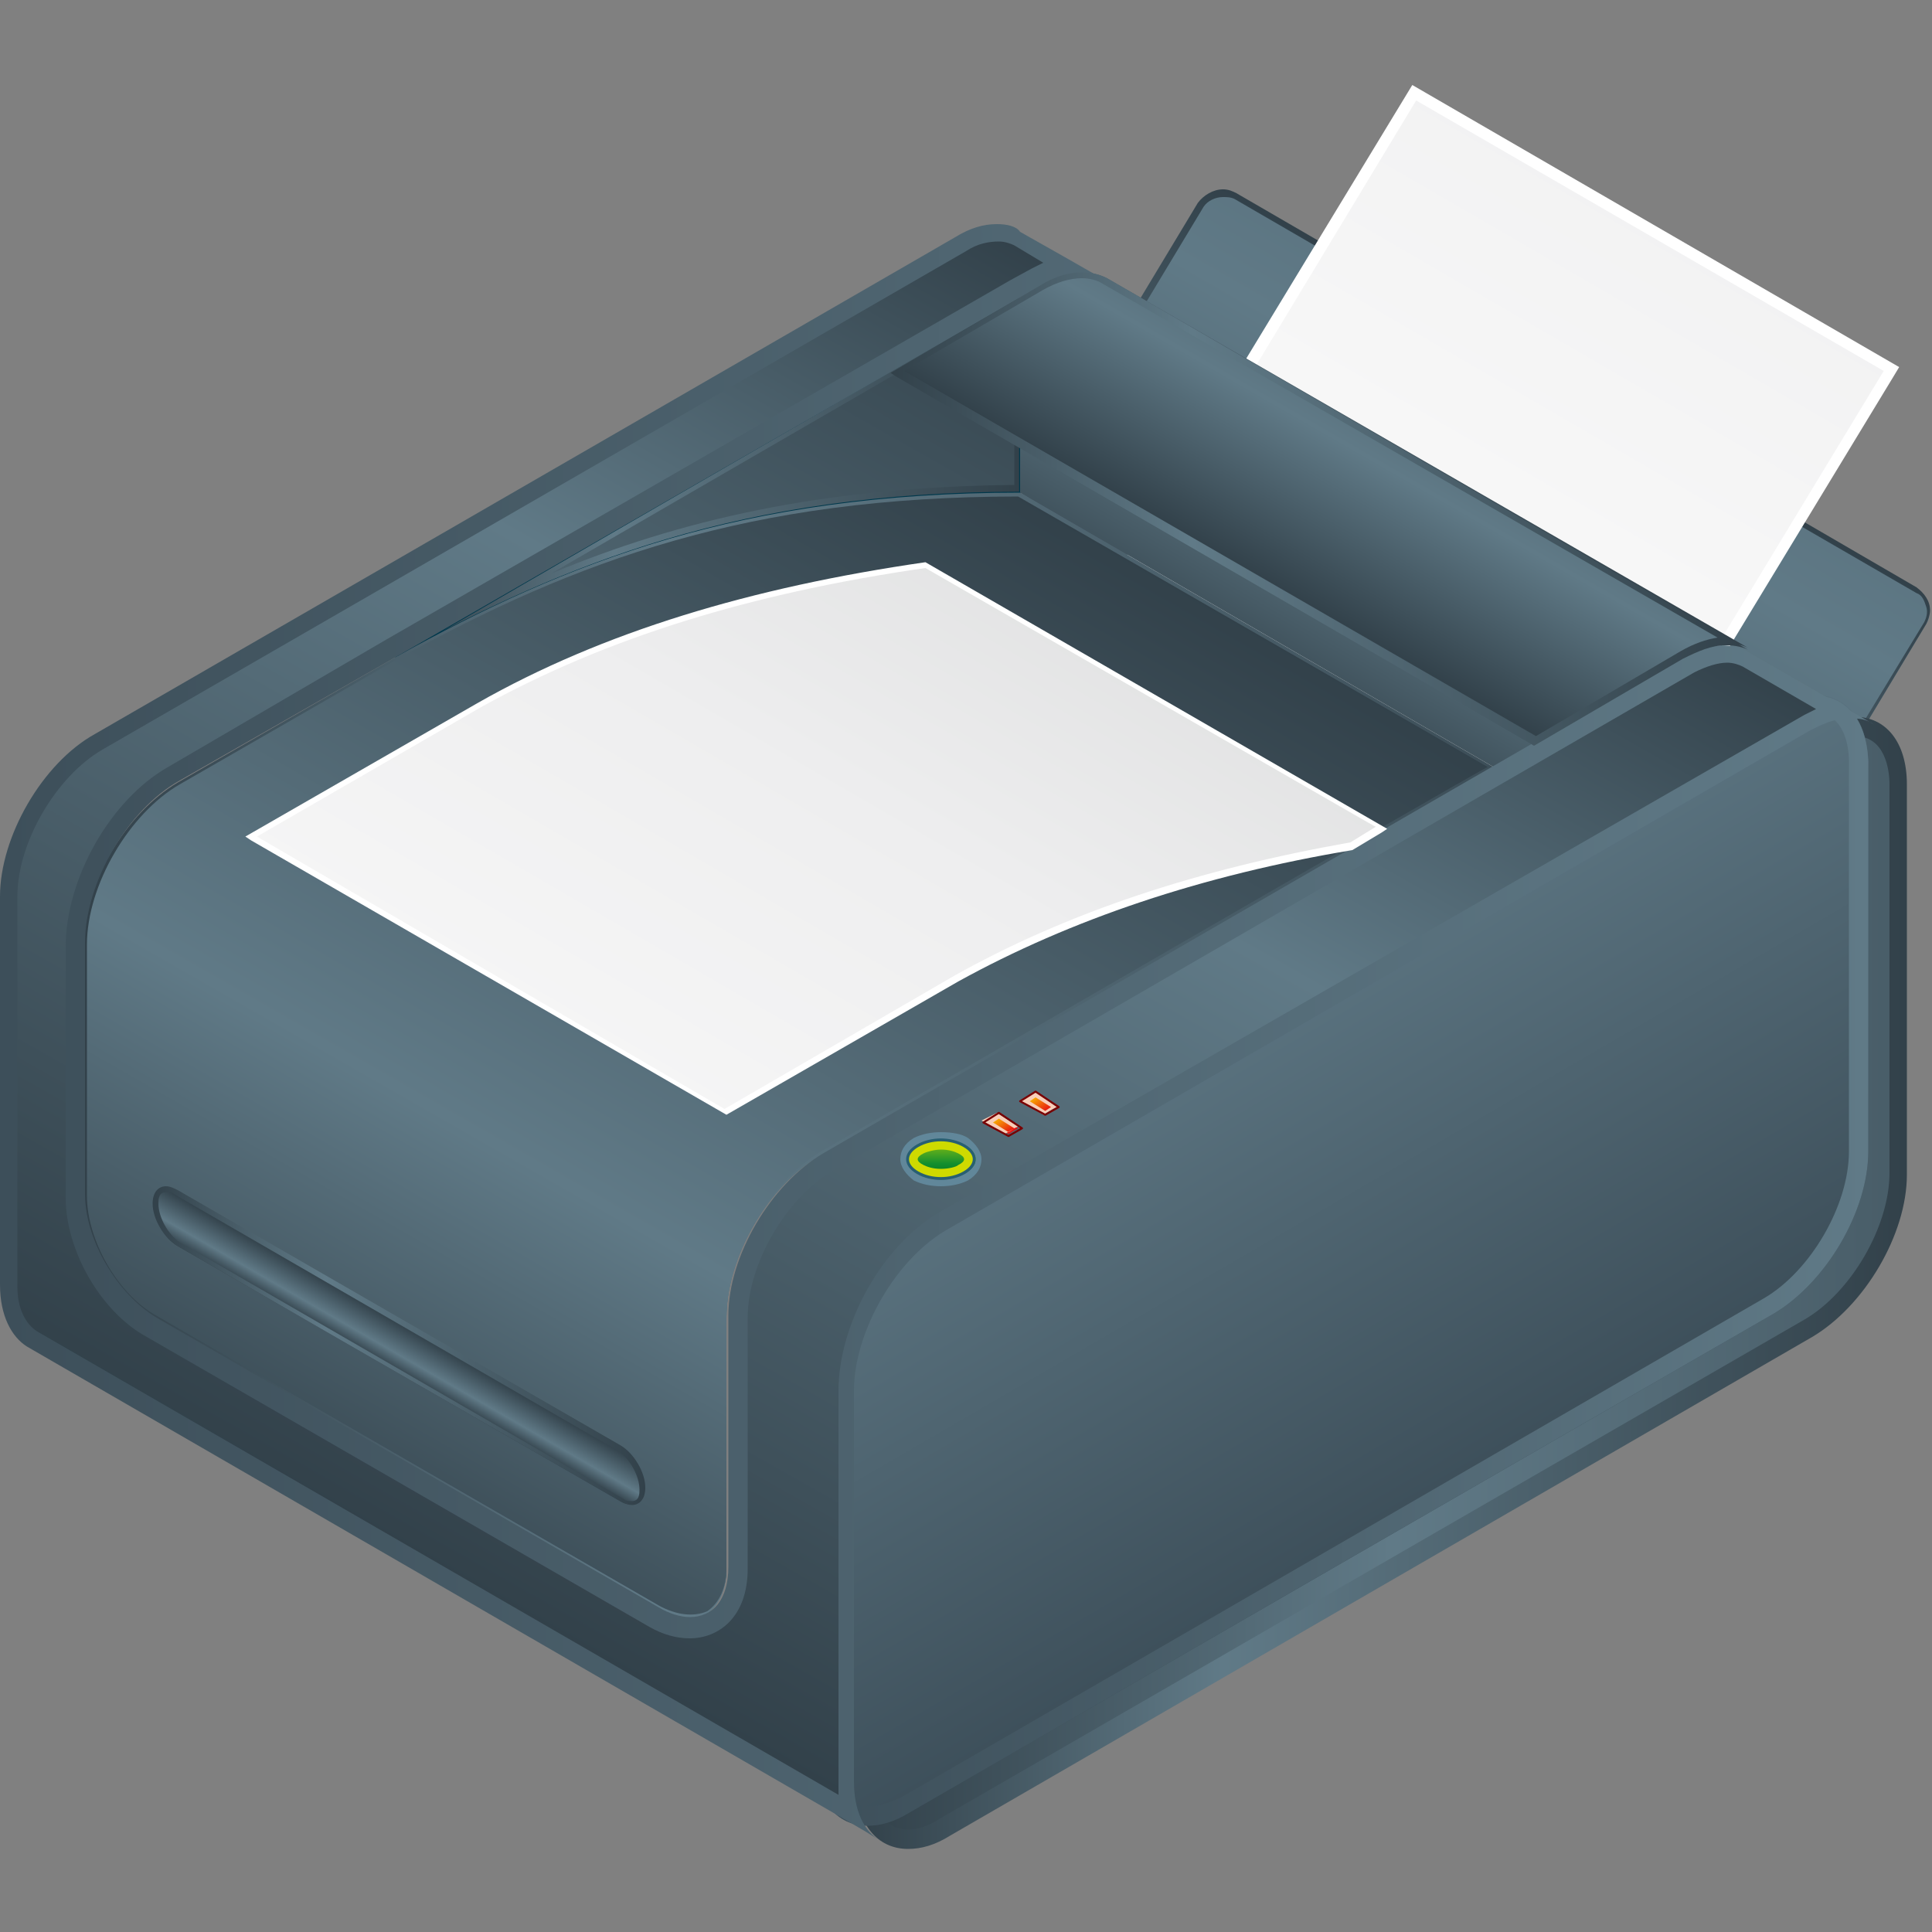 <?xml version="1.0" encoding="utf-8"?>
<!-- Generator: Adobe Illustrator 16.0.0, SVG Export Plug-In . SVG Version: 6.00 Build 0)  -->
<!DOCTYPE svg PUBLIC "-//W3C//DTD SVG 1.1//EN" "http://www.w3.org/Graphics/SVG/1.1/DTD/svg11.dtd">
<svg version="1.1" id="图层_1" xmlns="http://www.w3.org/2000/svg" xmlns:xlink="http://www.w3.org/1999/xlink" x="0px" y="0px"
	 width="100px" height="100px" viewBox="0 0 100 100" style="enable-background:new 0 0 100 100;" xml:space="preserve">
<rect x="0" y="0" width="100" height="100" fill="#808080" stroke="none"/>
<style type="text/css">
<![CDATA[
	.st0{fill:none;stroke:#285F72;stroke-width:0.148;stroke-linecap:round;stroke-linejoin:round;}
	.st1{fill:#F8CEB9;}
	.st2{fill:url(#SVGID_1_);}
	.st3{fill:url(#SVGID_2_);}
	.st4{fill:url(#SVGID_3_);}
	.st5{fill:url(#SVGID_4_);}
	.st6{fill:url(#SVGID_5_);}
	.st7{fill:url(#SVGID_6_);}
	.st8{fill:url(#SVGID_7_);}
	.st9{fill:url(#SVGID_8_);}
	.st10{fill:url(#SVGID_9_);}
	.st11{fill:#61879A;}
	.st12{fill:#FFFFFF;}
	.st13{fill:none;stroke:#00384C;stroke-width:0.1;stroke-linecap:round;stroke-linejoin:round;}
	.st14{fill:none;stroke:#790001;stroke-width:0.1;stroke-linecap:round;stroke-linejoin:round;}
	.st15{fill:#CEDA00;}
	.st16{fill:url(#SVGID_10_);}
	.st17{fill:url(#SVGID_11_);}
	.st18{fill:url(#SVGID_12_);}
	.st19{fill:url(#SVGID_13_);}
	.st20{fill:url(#SVGID_14_);}
	.st21{fill:url(#SVGID_15_);}
	.st22{fill:url(#SVGID_16_);}
	.st23{fill:url(#SVGID_17_);}
	.st24{fill:url(#SVGID_18_);}
	.st25{fill:url(#SVGID_19_);}
	.st26{fill:url(#SVGID_20_);}
	.st27{fill:url(#SVGID_21_);}
	.st28{fill:url(#SVGID_22_);}
	.st29{fill:url(#SVGID_23_);}
	.st30{fill:#FFFFFF;fill-opacity:0;}
]]>
</style>
<rect class="st30" width="100" height="100"/>
<g>
	
		<linearGradient id="SVGID_1_" gradientUnits="userSpaceOnUse" x1="595.318" y1="722.338" x2="640.49" y2="643.811" gradientTransform="matrix(1 0 0 1 -532 -671)">
		<stop  offset="0" style="stop-color:#32414A"/>
		<stop  offset="0.35" style="stop-color:#607A87"/>
		<stop  offset="1" style="stop-color:#32414A"/>
	</linearGradient>
	<path class="st2" d="M62.2,10.6L62.2,10.6L44.7,39.5c-0.2,0.3-0.2,0.6-0.1,0.9c0.1,0.3,0.3,0.6,0.6,0.8l35.3,20.4
		c0.6,0.3,1.4,0.1,1.8-0.4l17.4-28.9c0.2-0.3,0.2-0.6,0.1-1c-0.1-0.3-0.3-0.6-0.6-0.8L64,10.2C63.3,9.8,62.6,10,62.2,10.6z"/>
	
		<linearGradient id="SVGID_2_" gradientUnits="userSpaceOnUse" x1="594.994" y1="722.709" x2="613.292" y2="691.017" gradientTransform="matrix(1 0 0 1 -532 -671)">
		<stop  offset="0" style="stop-color:#32414A"/>
		<stop  offset="0.35" style="stop-color:#607A87"/>
		<stop  offset="1" style="stop-color:#32414A"/>
	</linearGradient>
	<path class="st3" d="M63.3,9.8c-0.5,0-1,0.3-1.3,0.7L44.6,39.4c-0.1,0.2-0.2,0.5-0.2,0.7c0,0.5,0.3,0.9,0.7,1.2l22.8,13.2
		c0.7,0.4,1.2,0.7,1.2,0.7s0.6,0.3,1.2,0.7l10,5.8c0.2,0.1,0.5,0.2,0.7,0.2c0.5,0,1-0.2,1.3-0.7l17.4-28.9c0.1-0.2,0.2-0.5,0.2-0.7
		c0-0.5-0.3-0.9-0.7-1.2L76.5,17.2c-0.7-0.4-1.8-1-2.5-1.4L64,10C63.8,9.9,63.6,9.8,63.3,9.8L63.3,9.8z M81.1,61.6
		c-0.2,0-0.4-0.1-0.6-0.2l-10-5.8c-0.7-0.4-1.2-0.7-1.2-0.7s-0.6-0.3-1.2-0.7L45.3,41.1c-0.3-0.1-0.4-0.4-0.5-0.7
		c-0.1-0.3,0-0.6,0.1-0.8l17.4-28.9c0.2-0.3,0.6-0.5,1-0.5c0.2,0,0.4,0,0.6,0.1l0,0l10,5.8c0.7,0.4,1.8,1,2.5,1.4l22.8,13.2
		c0.3,0.1,0.4,0.4,0.5,0.7c0.1,0.3,0,0.6-0.1,0.8L82.1,61C81.9,61.4,81.5,61.6,81.1,61.6L81.1,61.6z"/>
	
		<linearGradient id="SVGID_3_" gradientUnits="userSpaceOnUse" x1="575.398" y1="754.952" x2="624.615" y2="670.153" gradientTransform="matrix(1 0 0 1 -532 -671)">
		<stop  offset="2.398080e-003" style="stop-color:#F7F7F7"/>
		<stop  offset="0.241" style="stop-color:#F5F5F5"/>
		<stop  offset="0.325" style="stop-color:#FFFFFF"/>
		<stop  offset="0.358" style="stop-color:#FFFFFF"/>
		<stop  offset="0.414" style="stop-color:#F7F7F7"/>
		<stop  offset="0.69" style="stop-color:#F7F7F7"/>
		<stop  offset="1" style="stop-color:#EEEEEF"/>
	</linearGradient>
	<path class="st4" d="M54.6,35.6c0.5,0.3,24.2,14,24.7,14.3c0.3-0.5,18.3-30.2,18.6-30.8c-0.5-0.3-24.2-14-24.7-14.3
		C72.9,5.3,54.9,35,54.6,35.6z"/>
	<path class="st12" d="M73.1,4.4l-19,31.3l0.5,0.3l0,0l0,0l0,0l24.7,14.3L98,19.5l0,0l0,0l0,0l0.3-0.5L73.1,4.4L73.1,4.4z M55,35.5
		L73.3,5.2l24.2,14L79.2,49.4L55,35.5L55,35.5z"/>
	
		<linearGradient id="SVGID_4_" gradientUnits="userSpaceOnUse" x1="576.26" y1="737.363" x2="655.524" y2="737.363" gradientTransform="matrix(1 0 0 1 -532 -671)">
		<stop  offset="0" style="stop-color:#32414A"/>
		<stop  offset="0.35" style="stop-color:#607A87"/>
		<stop  offset="1" style="stop-color:#32414A"/>
	</linearGradient>
	<path class="st5" d="M94,38.2L94,38.2L49.4,64c-2.6,1.5-4.6,5.1-4.6,8v20.2c0,1.3,0.4,2.3,1.2,2.7c0.8,0.4,1.8,0.3,3-0.3l44.6-25.8
		c2.6-1.5,4.6-5.1,4.6-8V40.6c0-1.3-0.4-2.3-1.2-2.7C96.2,37.4,95.2,37.5,94,38.2z"/>
	
		<linearGradient id="SVGID_5_" gradientUnits="userSpaceOnUse" x1="576.3" y1="737.4" x2="630.645" y2="737.4" gradientTransform="matrix(1 0 0 1 -532 -671)">
		<stop  offset="0" style="stop-color:#32414A"/>
		<stop  offset="0.35" style="stop-color:#607A87"/>
		<stop  offset="1" style="stop-color:#32414A"/>
	</linearGradient>
	<path class="st6" d="M96,37.1c-0.7,0-1.4,0.2-2.2,0.7L49.2,63.6c-2.7,1.6-4.9,5.3-4.9,8.4v20.2c0,2.2,1.1,3.5,2.7,3.5
		c0.7,0,1.4-0.2,2.2-0.7l44.6-25.8c2.7-1.6,4.9-5.3,4.9-8.4V40.6C98.7,38.4,97.6,37.1,96,37.1L96,37.1z M47,94.7
		c-1.6,0-1.7-1.8-1.7-2.5V72c0-2.8,2-6.2,4.4-7.6l44.6-25.8c0.6-0.3,1.2-0.5,1.7-0.5c1.6,0,1.8,1.8,1.8,2.5v20.1
		c0,2.8-2,6.2-4.4,7.6L48.7,94.1C48.1,94.5,47.5,94.7,47,94.7L47,94.7z"/>
	
		<linearGradient id="SVGID_6_" gradientUnits="userSpaceOnUse" x1="591.91" y1="719.864" x2="608.189" y2="747.846" gradientTransform="matrix(1 0 0 1 -532 -671)">
		<stop  offset="0" style="stop-color:#607A87"/>
		<stop  offset="1" style="stop-color:#3D4F5A"/>
	</linearGradient>
	<path class="st7" d="M91.8,36.6L47.1,62.4c-2.7,1.6-4.9,5.3-4.9,8.4V91c0,3.1,2.2,4.4,4.9,2.8L91.8,68c2.7-1.6,4.9-5.3,4.9-8.4
		V39.4C96.6,36.3,94.4,35.1,91.8,36.6z"/>
	
		<linearGradient id="SVGID_7_" gradientUnits="userSpaceOnUse" x1="574.273" y1="736.25" x2="628.62" y2="736.25" gradientTransform="matrix(1 0 0 1 -532 -671)">
		<stop  offset="0" style="stop-color:#3D4F5A"/>
		<stop  offset="1" style="stop-color:#607A87"/>
	</linearGradient>
	<path class="st8" d="M93.9,36c-0.7,0-1.4,0.2-2.2,0.7L47.1,62.4c-2.7,1.6-4.9,5.3-4.9,8.4V91c0,2.2,1.1,3.5,2.7,3.5
		c0.7,0,1.4-0.2,2.2-0.7L91.8,68c2.7-1.6,4.9-5.3,4.9-8.4V39.4C96.6,37.2,95.5,36,93.9,36L93.9,36z M45,93.5c-1.6,0-1.8-1.8-1.8-2.5
		V70.8c0-2.8,2-6.2,4.4-7.6l44.6-25.8c0.6-0.3,1.2-0.5,1.7-0.5c1.6,0,1.8,1.8,1.8,2.5v20.2c0,2.8-2,6.2-4.4,7.6L46.7,93
		C46.1,93.3,45.5,93.5,45,93.5L45,93.5z"/>
	
		<linearGradient id="SVGID_8_" gradientUnits="userSpaceOnUse" x1="547.888" y1="740.201" x2="581.104" y2="681.602" gradientTransform="matrix(1 0 0 1 -532 -671)">
		<stop  offset="0" style="stop-color:#32414A"/>
		<stop  offset="0.35" style="stop-color:#607A87"/>
		<stop  offset="1" style="stop-color:#32414A"/>
	</linearGradient>
	<path class="st9" d="M25.6,31.2c7.6-3.6,15.7-5.8,27-5.9c0-0.3,0-9.2,0-9.7C52.2,15.8,32.7,27.1,25.6,31.2z"/>
	
		<linearGradient id="SVGID_9_" gradientUnits="userSpaceOnUse" x1="552.5" y1="695.65" x2="584.764" y2="695.65" gradientTransform="matrix(1 0 0 1 -532 -671)">
		<stop  offset="0" style="stop-color:#32414A"/>
		<stop  offset="0.35" style="stop-color:#607A87"/>
		<stop  offset="1" style="stop-color:#32414A"/>
	</linearGradient>
	<path class="st10" d="M52.8,15.3L20.5,34c0.1-0.1,0.2-0.1,0.3-0.2l0,0c1.7-0.9,3.4-1.8,5.2-2.6l0,0c7.2-3.4,15.3-5.7,26.8-5.7v-0.3
		l0,0l0,0V15.3L52.8,15.3z M28.5,29.7l24-13.9v9.3C42.6,25.2,35.2,26.9,28.5,29.7L28.5,29.7z"/>
	<path class="st13" d="M20.5,34c8.8-4.8,17.8-8.5,32.3-8.5V15.3L20.5,34z"/>
	
		<linearGradient id="SVGID_10_" gradientUnits="userSpaceOnUse" x1="595.279" y1="706.562" x2="609.947" y2="681.338" gradientTransform="matrix(1 0 0 1 -532 -671)">
		<stop  offset="0" style="stop-color:#32414A"/>
		<stop  offset="0.35" style="stop-color:#607A87"/>
		<stop  offset="1" style="stop-color:#32414A"/>
	</linearGradient>
	<polygon class="st16" points="86.1,34.6 86.1,34.6 52.8,15.3 52.8,25.5 77.3,39.7 	"/>
	
		<linearGradient id="SVGID_11_" gradientUnits="userSpaceOnUse" x1="553.356" y1="755.869" x2="592.637" y2="687.227" gradientTransform="matrix(1 0 0 1 -532 -671)">
		<stop  offset="2.398080e-003" style="stop-color:#00384C"/>
		<stop  offset="0.241" style="stop-color:#074B60"/>
		<stop  offset="0.325" style="stop-color:#517C8F"/>
		<stop  offset="0.358" style="stop-color:#5A8395"/>
		<stop  offset="0.414" style="stop-color:#487589"/>
		<stop  offset="0.693" style="stop-color:#104E62"/>
		<stop  offset="1" style="stop-color:#00384C"/>
	</linearGradient>
	<path class="st17" d="M53.9,14.9L53.9,14.9c0,0-0.5,0.3-0.8,0.5c0.5,0.3,32.9,19,33.1,19.1c0.2-0.1,1-0.6,1-0.6
		c0.9-0.5,1.7-0.7,2.4-0.6c-1.9-1.1-32.4-18.7-32.4-18.7C56.3,14,55.2,14.1,53.9,14.9z M20.6,34.1L9.3,40.6
		c-2.6,1.5-4.8,5.2-4.8,8.3v13c0,2.3,1.6,5.1,3.6,6.2l26,15c0.9,0.5,1.8,0.6,2.5,0.3c0.6-0.4,1-1.2,1-2.2v-13c0-3.2,2.2-7,4.9-8.6
		c0,0,34-19.7,34.5-19.9c-0.5-0.3-24.3-14-24.3-14C38.8,25.7,29.8,29,20.6,34.1z"/>
	
		<linearGradient id="SVGID_12_" gradientUnits="userSpaceOnUse" x1="536.3" y1="719.949" x2="622.6" y2="719.949" gradientTransform="matrix(1 0 0 1 -532 -671)">
		<stop  offset="0" style="stop-color:#32414A"/>
		<stop  offset="0.35" style="stop-color:#607A87"/>
		<stop  offset="1" style="stop-color:#32414A"/>
	</linearGradient>
	<path class="st18" d="M56,14.1c-0.7,0-1.4,0.2-2.2,0.7l-1.1,0.6l0.3,0.2l0,0l0,0l0,0l32.7,18.9l0,0l0.3,0.2l-6.1,3.5l0.3-0.2l0,0
		l6.1-3.5l0,0l0.8-0.5c0.8-0.4,1.5-0.7,2.2-0.7h0.1l0,0c0.4,0,0.9,0.1,1.2,0.3L57.3,14.4C56.9,14.2,56.5,14.1,56,14.1L56,14.1z
		 M53.4,15.3L54,15c0.7-0.4,1.4-0.6,2-0.6c0.4,0,0.8,0.1,1.1,0.3l0,0L88.9,33c-0.6,0.1-1.2,0.3-1.9,0.7l-0.9,0.5L53.4,15.3
		L53.4,15.3z M52.8,25.5c-14.4,0-23.5,3.6-32.3,8.5L9.2,40.5c-2.7,1.6-4.9,5.3-4.9,8.4v13c0,2.3,1.7,5.2,3.7,6.4l26,15
		c0.6,0.3,1.2,0.5,1.6,0.5c1.2,0,2-1,2-2.6v-13l0,0l0,0c0-3.1,2.2-6.9,4.9-8.4L77,39.9l0,0l0,0l0,0l0.3-0.2L52.8,25.5L52.8,25.5z
		 M35.7,83.5c-0.5,0-1-0.2-1.5-0.5l-26-15c-1.9-1.1-3.5-3.9-3.5-6.1v-13c0-3,2.1-6.7,4.7-8.2l11.3-6.5c9.2-5,18.2-8.4,32-8.4
		l24,13.9L42.4,59.5c-2.8,1.6-5,5.5-5,8.7v13C37.4,82.6,36.7,83.5,35.7,83.5L35.7,83.5z"/>
	
		<linearGradient id="SVGID_13_" gradientUnits="userSpaceOnUse" x1="594.008" y1="688.581" x2="557.196" y2="753.638" gradientTransform="matrix(1 0 0 1 -532 -671)">
		<stop  offset="0" style="stop-color:#32414A"/>
		<stop  offset="0.35" style="stop-color:#607A87"/>
		<stop  offset="1" style="stop-color:#32414A"/>
	</linearGradient>
	<path class="st19" d="M49.7,12.6L49.7,12.6L5.1,38.4c-2.6,1.5-4.6,5.1-4.6,8v20.1c0,1.3,0.4,2.3,1.2,2.7c0,0,34.3,19.8,42.5,24.5
		c-0.2-0.5-0.3-1-0.3-1.7V72c0-3.2,2.3-7.2,5.1-8.8l44.6-25.8c0.6-0.3,1.2-0.4,1.7-0.5c-1.9-1.1-4.9-2.8-4.9-2.8
		c-0.8-0.4-1.8-0.3-3,0.3L42.8,60.2c-2.6,1.5-4.6,5.1-4.6,8v13c0,1.3-0.5,2.3-1.3,2.8c-0.8,0.5-1.9,0.4-3.1-0.3l-26-15
		c-2.2-1.3-3.9-4.3-3.9-6.8v-13c0-3.3,2.3-7.2,5.1-8.8l44.6-25.8c0.6-0.3,1.2-0.4,1.7-0.5c-1.2-0.7-2.6-1.5-2.6-1.5
		C51.9,11.8,50.9,12,49.7,12.6z M97.2,37c0.1,0,0.2,0,0.2,0.1C97.4,37,97.3,37,97.2,37z"/>
	
		<linearGradient id="SVGID_14_" gradientUnits="userSpaceOnUse" x1="532" y1="724.449" x2="629.201" y2="724.449" gradientTransform="matrix(1 0 0 1 -532 -671)">
		<stop  offset="0" style="stop-color:#3D4F5A"/>
		<stop  offset="1" style="stop-color:#607A87"/>
	</linearGradient>
	<path class="st20" d="M51.6,11.6c-0.7,0-1.4,0.2-2.2,0.7L4.9,38C2.2,39.5,0,43.3,0,46.4v20.1c0,1.6,0.6,2.7,1.4,3.2l42.2,24.4l0,0
		l1.2,0.7l0,0l0.8,0.5c-0.9-0.5-1.4-1.6-1.4-3.1V72l0,0l0,0c0-3.1,2.2-6.9,4.9-8.4l44.6-25.8c0.4-0.2,0.8-0.4,1.2-0.5l0,0
		c0.3-0.1,0.6-0.1,0.9-0.1c0.1,0,0.2,0,0.3,0l0,0c0.3,0,0.6,0.1,0.9,0.3l-6.6-3.8l0,0c-0.4-0.2-0.8-0.3-1.3-0.3
		c-0.7,0-1.4,0.2-2.2,0.7L42.6,59.7c-2.7,1.6-4.9,5.3-4.9,8.4v13l0,0l0,0c0,1.7-0.8,2.6-2,2.6c-0.5,0-1.1-0.2-1.6-0.5l-26-15
		c-2-1.2-3.7-4-3.7-6.4v-13l0,0l0,0c0-3.1,2.2-6.9,4.9-8.4L20.5,34l32.3-18.6l1.1-0.6c0.4-0.2,0.8-0.4,1.2-0.5l0,0
		c0.3-0.1,0.6-0.1,0.9-0.1c0.5,0,0.9,0.1,1.2,0.3l0,0l0,0l0,0l0,0l0,0l-2.1-1.2l0,0L52.8,12l0,0C52.6,11.7,52.1,11.6,51.6,11.6
		L51.6,11.6z M43.4,92.9l-41.5-24c-0.6-0.4-1-1.2-1-2.3V46.4c0-2.8,2-6.2,4.4-7.6L50,13c0.6-0.4,1.2-0.5,1.7-0.5
		c0.3,0,0.6,0.1,0.8,0.2l0,0l1.5,0.9c-0.2,0.1-0.4,0.2-0.6,0.3l-1.1,0.6L20,33.1L8.7,39.7c-3,1.7-5.3,5.8-5.3,9.3v13
		c0,2.7,1.8,5.9,4.2,7.2l26,15c0.7,0.4,1.4,0.6,2.1,0.6c1.5,0,3-1.1,3-3.6v-13c0-2.8,2-6.2,4.4-7.6l44.6-25.8
		c0.6-0.3,1.2-0.5,1.7-0.5c0.3,0,0.6,0.1,0.8,0.2l3.8,2.2c-0.2,0.1-0.4,0.2-0.6,0.3L48.7,62.7c-3,1.7-5.3,5.8-5.3,9.3v20.2
		C43.4,92.4,43.4,92.6,43.4,92.9L43.4,92.9z"/>
	
		<linearGradient id="SVGID_15_" gradientUnits="userSpaceOnUse" x1="597.61" y1="701.181" x2="609.358" y2="680.758" gradientTransform="matrix(1 0 0 1 -532 -671)">
		<stop  offset="0" style="stop-color:#32414A"/>
		<stop  offset="0.35" style="stop-color:#607A87"/>
		<stop  offset="1" style="stop-color:#32414A"/>
	</linearGradient>
	<path class="st21" d="M53.9,14.9c0,0-7,4.1-7.5,4.3c0.5,0.3,33.1,19.1,33.1,19.1l7.5-4.5c0.9-0.5,1.7-0.7,2.4-0.6
		C87.5,32.1,57,14.5,57,14.5C56.3,14,55.2,14.1,53.9,14.9z"/>
	
		<linearGradient id="SVGID_16_" gradientUnits="userSpaceOnUse" x1="578.1" y1="697.35" x2="622.6" y2="697.35" gradientTransform="matrix(1 0 0 1 -532 -671)">
		<stop  offset="0" style="stop-color:#32414A"/>
		<stop  offset="0.35" style="stop-color:#607A87"/>
		<stop  offset="1" style="stop-color:#32414A"/>
	</linearGradient>
	<path class="st22" d="M56,14.1c-0.7,0-1.4,0.2-2.2,0.7l-7.7,4.5l0.3,0.2l0,0l0,0l0,0l33,19.1l7.7-4.5c0.8-0.4,1.5-0.7,2.2-0.7h0.1
		l0,0c0.4,0,0.9,0.1,1.2,0.3L57.3,14.4C56.9,14.2,56.5,14.1,56,14.1L56,14.1z M46.8,19.2L54,15c0.7-0.4,1.4-0.6,2-0.6
		c0.4,0,0.8,0.1,1.1,0.3l0,0L88.9,33c-0.6,0.1-1.2,0.3-1.9,0.7l-7.5,4.4L46.8,19.2L46.8,19.2z"/>
	
		<linearGradient id="SVGID_17_" gradientUnits="userSpaceOnUse" x1="550.639" y1="752.809" x2="583.352" y2="695.642" gradientTransform="matrix(1 0 0 1 -532 -671)">
		<stop  offset="0" style="stop-color:#32414A"/>
		<stop  offset="0.35" style="stop-color:#607A87"/>
		<stop  offset="1" style="stop-color:#32414A"/>
	</linearGradient>
	<path class="st23" d="M20.6,34.1L9.3,40.6c-2.6,1.5-4.8,5.2-4.8,8.3v13c0,2.3,1.6,5.1,3.6,6.2l26,15c0.9,0.5,1.8,0.6,2.5,0.3
		c0.6-0.4,1-1.2,1-2.2v-13c0-3.2,2.2-7,4.9-8.6c0,0,34-19.7,34.5-19.9c-0.5-0.3-24.3-14-24.3-14C38.8,25.7,29.8,29,20.6,34.1z"/>
	
		<linearGradient id="SVGID_18_" gradientUnits="userSpaceOnUse" x1="580.801" y1="729.437" x2="580.801" y2="732.123" gradientTransform="matrix(1 0 0 1 -532 -671)">
		<stop  offset="0" style="stop-color:#CEDA00"/>
		<stop  offset="0.663" style="stop-color:#138F2E"/>
		<stop  offset="0.996" style="stop-color:#006E1D"/>
	</linearGradient>
	<path class="st24" d="M47.5,59.1L47.5,59.1c-0.4,0.2-0.6,0.5-0.6,0.9c0,0.3,0.2,0.7,0.6,0.9c0.7,0.4,1.9,0.4,2.6,0
		c0.4-0.2,0.6-0.5,0.6-0.9c0-0.3-0.2-0.7-0.6-0.9C49.3,58.7,48.2,58.7,47.5,59.1z"/>
	<path class="st11" d="M48.7,58.6c-0.5,0-1,0.1-1.4,0.3c-0.5,0.3-0.7,0.7-0.7,1.1s0.3,0.8,0.7,1.1c0.4,0.2,0.9,0.3,1.4,0.3
		s1-0.1,1.4-0.3c0.5-0.3,0.7-0.7,0.7-1.1s-0.3-0.8-0.7-1.1l0,0C49.8,58.7,49.3,58.6,48.7,58.6L48.7,58.6z M47.1,60
		c0-0.2,0.2-0.5,0.5-0.7c0.3-0.2,0.8-0.3,1.2-0.3c0.4,0,0.9,0.1,1.2,0.3s0.5,0.4,0.5,0.7s-0.2,0.5-0.5,0.7S49.2,61,48.8,61
		c-0.4,0-0.9-0.1-1.2-0.3C47.2,60.5,47.1,60.2,47.1,60L47.1,60z"/>
	<path class="st15" d="M48.7,59c-0.4,0-0.9,0.1-1.2,0.3S47,59.7,47,60s0.2,0.5,0.5,0.7s0.8,0.3,1.2,0.3c0.4,0,0.9-0.1,1.2-0.3
		c0.3-0.2,0.5-0.4,0.5-0.7s-0.2-0.5-0.5-0.7C49.6,59.1,49.2,59,48.7,59L48.7,59z M48.7,60.5c-0.4,0-0.7-0.1-0.9-0.2
		c-0.2-0.1-0.3-0.2-0.3-0.3s0.1-0.2,0.3-0.3c0.2-0.1,0.6-0.2,0.9-0.2c0.4,0,0.7,0.1,0.9,0.2l0,0c0.2,0.1,0.3,0.2,0.3,0.3
		s-0.1,0.2-0.3,0.3C49.5,60.4,49.1,60.5,48.7,60.5L48.7,60.5z"/>
	<path class="st0" d="M49.9,59.3c-0.7-0.4-1.7-0.4-2.4,0c-0.7,0.4-0.7,1,0,1.4c0.7,0.4,1.7,0.4,2.4,0C50.6,60.3,50.6,59.7,49.9,59.3
		z"/>
	
		<linearGradient id="SVGID_19_" gradientUnits="userSpaceOnUse" x1="552.065" y1="741.7" x2="553.195" y2="739.74" gradientTransform="matrix(1 0 0 1 -532 -671)">
		<stop  offset="0" style="stop-color:#32414A"/>
		<stop  offset="0.35" style="stop-color:#607A87"/>
		<stop  offset="1" style="stop-color:#32414A"/>
	</linearGradient>
	<path class="st25" d="M8.3,61.7C8.2,61.8,8,62,8,62.4c0,0.8,0.5,1.7,1.2,2.1l22.9,13.2c0.3,0.2,0.6,0.2,0.8,0.1
		c0.2-0.1,0.3-0.4,0.3-0.7c0-0.8-0.5-1.7-1.2-2.1L9.1,61.8C8.8,61.6,8.5,61.6,8.3,61.7z"/>
	
		<linearGradient id="SVGID_20_" gradientUnits="userSpaceOnUse" x1="539.9" y1="740.65" x2="565.434" y2="740.65" gradientTransform="matrix(1 0 0 1 -532 -671)">
		<stop  offset="0" style="stop-color:#32414A"/>
		<stop  offset="0.35" style="stop-color:#607A87"/>
		<stop  offset="1" style="stop-color:#32414A"/>
	</linearGradient>
	<path class="st26" d="M8.6,61.4c-0.4,0-0.7,0.3-0.7,0.9c0,0.8,0.6,1.8,1.3,2.2l22.9,13.2c0.2,0.1,0.4,0.2,0.6,0.2
		c0.4,0,0.7-0.3,0.7-0.9c0-0.8-0.6-1.8-1.3-2.2L9.2,61.6C9,61.5,8.8,61.4,8.6,61.4L8.6,61.4z M32.7,77.7c-0.1,0-0.3,0-0.4-0.1
		l-23-13.3c-0.6-0.4-1.1-1.3-1.1-2c0-0.2,0-0.6,0.4-0.6c0.1,0,0.3,0,0.4,0.1l0,0l23,13.3c0.6,0.4,1.1,1.3,1.1,2
		C33.1,77.3,33.1,77.7,32.7,77.7L32.7,77.7z"/>
	
		<linearGradient id="SVGID_21_" gradientUnits="userSpaceOnUse" x1="583.535" y1="728.753" x2="584.273" y2="729.759" gradientTransform="matrix(1 0 0 1 -532 -671)">
		<stop  offset="5.617980e-003" style="stop-color:#FBC600"/>
		<stop  offset="1" style="stop-color:#E50012"/>
	</linearGradient>
	<path class="st27" d="M51.1,58.1c0.3,0.1,1.1,0.6,1.1,0.6s0.3-0.2,0.5-0.3c-0.2-0.1-1.1-0.6-1.1-0.6S51.3,57.9,51.1,58.1z"/>
	<path class="st1" d="M51.6,57.6L50.8,58l0.2,0.1l0,0l0,0l0,0l1,0.6l0.5-0.3l0,0l0,0l0,0l0.2-0.1L51.6,57.6L51.6,57.6z M51.4,58.1
		l0.3-0.2l0.8,0.5l-0.3,0.2L51.4,58.1L51.4,58.1z"/>
	<polygon class="st14" points="50.9,58.1 52.2,58.8 52.9,58.4 51.7,57.6 	"/>
	
		<linearGradient id="SVGID_22_" gradientUnits="userSpaceOnUse" x1="585.438" y1="727.657" x2="586.177" y2="728.663" gradientTransform="matrix(1 0 0 1 -532 -671)">
		<stop  offset="5.617980e-003" style="stop-color:#FBC600"/>
		<stop  offset="1" style="stop-color:#E50012"/>
	</linearGradient>
	<path class="st28" d="M53,57c0.3,0.1,1.1,0.6,1.1,0.6s0.3-0.2,0.5-0.3c-0.3-0.1-1.1-0.6-1.1-0.6S53.2,56.8,53,57z"/>
	<path class="st1" d="M53.6,56.5L52.8,57l0.2,0.1l0,0l0,0l0,0l1,0.6l0.5-0.3l0,0l0,0l0,0l0.2-0.1L53.6,56.5L53.6,56.5z M53.3,57
		l0.3-0.2l0.8,0.5l-0.3,0.2L53.3,57L53.3,57z"/>
	<polygon class="st14" points="52.8,57 54.1,57.7 54.8,57.3 53.6,56.5 	"/>
	
		<linearGradient id="SVGID_23_" gradientUnits="userSpaceOnUse" x1="547.042" y1="760.807" x2="587.668" y2="690.809" gradientTransform="matrix(1 0 0 1 -532 -671)">
		<stop  offset="2.398080e-003" style="stop-color:#F7F7F7"/>
		<stop  offset="0.241" style="stop-color:#F5F5F5"/>
		<stop  offset="0.325" style="stop-color:#FFFFFF"/>
		<stop  offset="0.358" style="stop-color:#FFFFFF"/>
		<stop  offset="0.414" style="stop-color:#F7F7F7"/>
		<stop  offset="0.693" style="stop-color:#EEEEEF"/>
		<stop  offset="1" style="stop-color:#DBDCDC"/>
	</linearGradient>
	<path class="st29" d="M24.7,36.5c0,0-11.3,6.5-11.8,6.8c0.5,0.3,24.7,14.2,24.7,14.2l11.9-6.9c5.9-3.2,12.6-5.5,20.4-6.8
		c0,0,1.2-0.7,1.5-0.9C71,42.6,47.8,29.3,47.8,29.3C38.9,30.5,31.3,32.9,24.7,36.5z"/>
	<path class="st12" d="M47.9,29.1c-9,1.3-16.7,3.6-23.2,7.3l-12,6.9l0.3,0.2l0,0l0,0l0,0l24.6,14.2l12-6.9
		c5.8-3.2,12.6-5.5,20.4-6.8l1.5-0.9l0,0l0,0l0,0l0.3-0.2L47.9,29.1L47.9,29.1z M13.3,43.3l11.6-6.7c6.5-3.6,14-5.9,23-7.2
		l23.3,13.4l-1.3,0.8C62,45,55.3,47.2,49.4,50.5l-11.9,6.9L13.3,43.3L13.3,43.3z"/>
</g>
</svg>
